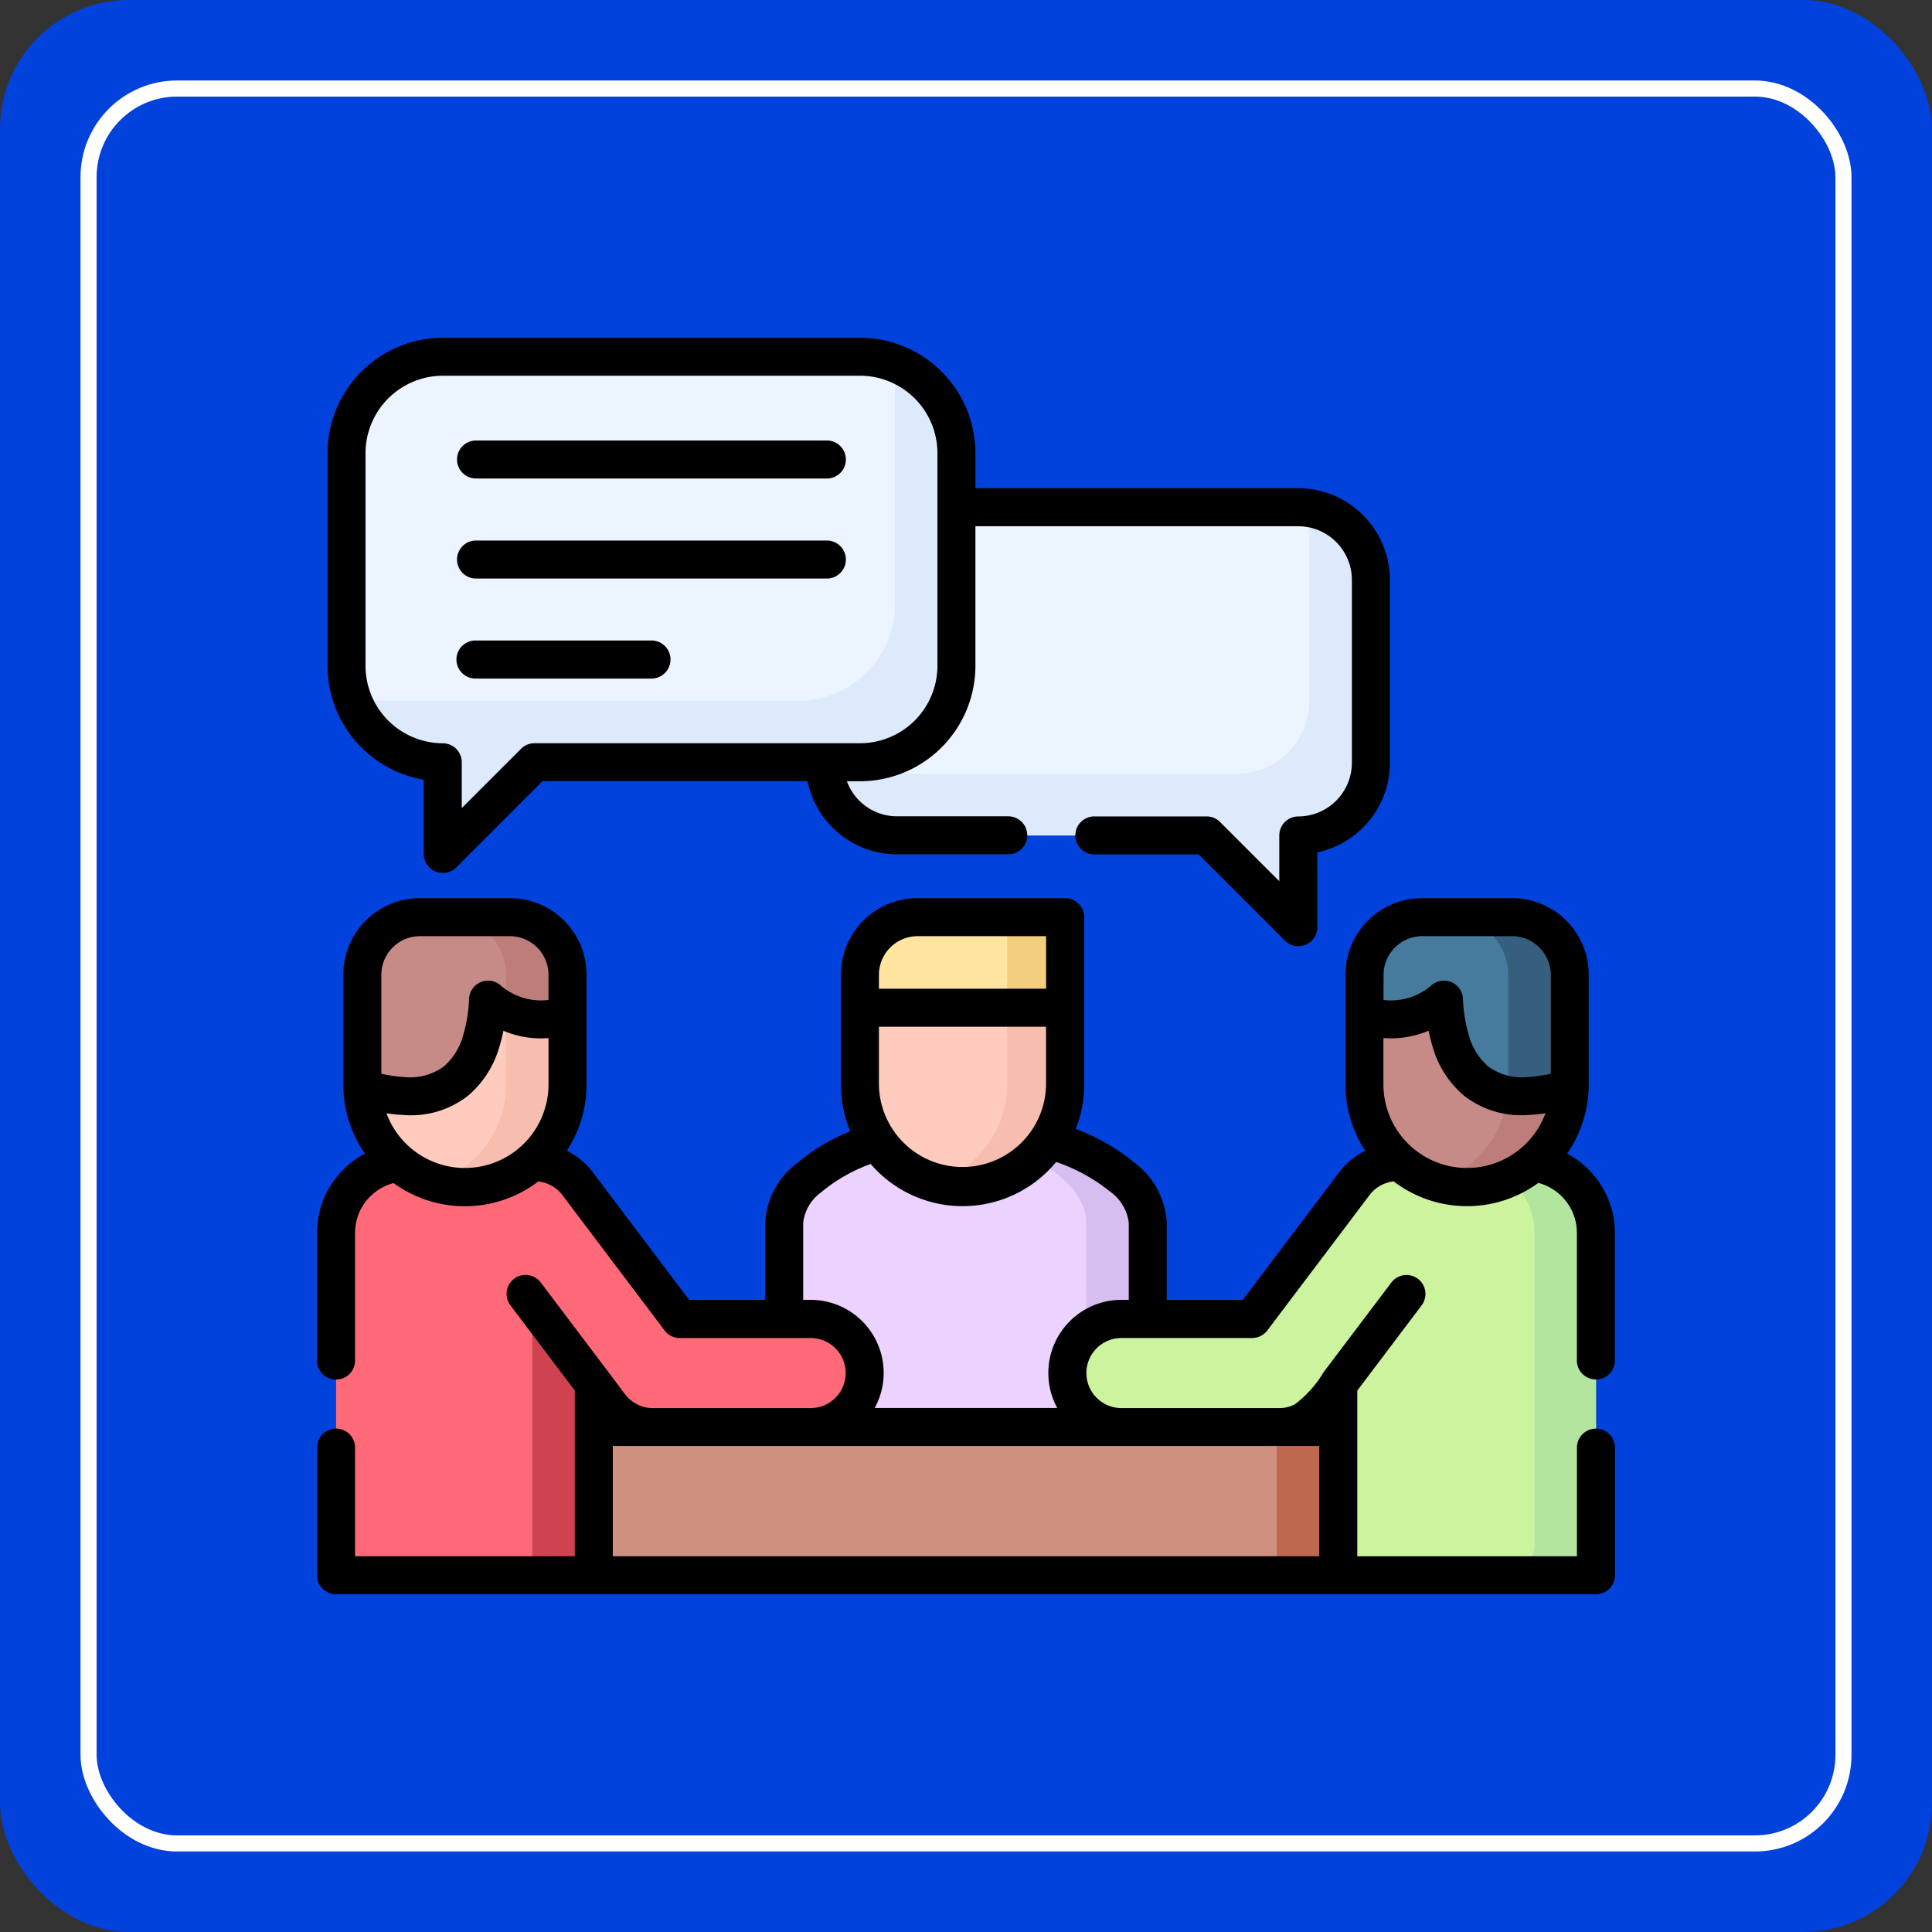 <svg xmlns="http://www.w3.org/2000/svg" width="120" height="120" viewBox="0 0 120 120">
  <rect x="0" y="0" width="120" height="120" fill="#333333" stroke="none"/>
  <g id="Grupo_1116047" data-name="Grupo 1116047" transform="translate(-64 -6445)">
    <rect id="Rectángulo_402033" data-name="Rectángulo 402033" width="120" height="120" rx="8" transform="translate(64 6445)" fill="#0042db"/>
    <g id="Rectángulo_412110" data-name="Rectángulo 412110" transform="translate(69 6450)" fill="none" stroke="#fff" stroke-width="1">
      <rect width="110" height="110" rx="6" stroke="none"/>
      <rect x="0.5" y="0.5" width="109" height="109" rx="5.5" fill="none"/>
    </g>
    <g id="Grupo_1121369" data-name="Grupo 1121369" transform="translate(83.692 6457.811)">
      <g id="Grupo_1121368" data-name="Grupo 1121368" transform="translate(1.183 9.35)">
        <path id="Trazado_974327" data-name="Trazado 974327" d="M190.511,324.372h10.181c3.321,1,6.2,2.941,6.2,5.182v13.3h-22.58v-13.3C184.311,327.313,187.185,325.367,190.511,324.372Z" transform="translate(-156.473 -275.767)" fill="#ebd2ff" fill-rule="evenodd"/>
        <path id="Trazado_974328" data-name="Trazado 974328" d="M270.279,329.554v13.3H274.1v-13.3c0-2.241-2.879-4.187-6.2-5.182h-3.82C267.4,325.367,270.279,327.313,270.279,329.554Z" transform="translate(-223.682 -275.767)" fill="#d7bef0" fill-rule="evenodd"/>
        <path id="Trazado_974329" data-name="Trazado 974329" d="M94.281,432.8H100.3l4.919-.687,4.878.687h19.3l4.8-.942,4.994.942h6.021v9.212H94.281Z" transform="translate(-80.619 -366.332)" fill="#d09080" fill-rule="evenodd"/>
        <path id="Trazado_974330" data-name="Trazado 974330" d="M7.512,357.381V337.787A4.4,4.4,0,0,1,11.9,333.4h7.24c.125,0,.25,0,.37.013a3.369,3.369,0,0,1,3.008,1.317l5.892,7.8a1.337,1.337,0,0,0,1.2.6h7.378a3.356,3.356,0,1,1,0,6.713h-9.8a3.347,3.347,0,0,1-2.674-1.335l-1-1.321v11.868H9.186a2.069,2.069,0,0,1-1.674-1.678Z" transform="translate(-7.512 -283.376)" fill="#ff6978" fill-rule="evenodd"/>
        <path id="Trazado_974331" data-name="Trazado 974331" d="M328.807,357.381V337.787a4.4,4.4,0,0,0-4.387-4.383h-7.235q-.188,0-.375.013a3.369,3.369,0,0,0-3.008,1.317l-5.887,7.8a1.357,1.357,0,0,1-1.2.6h-7.378a3.356,3.356,0,1,0,0,6.713h9.792a3.356,3.356,0,0,0,2.678-1.335l1-1.321v11.868h14.332A2.08,2.08,0,0,0,328.807,357.381Z" transform="translate(-250.552 -283.376)" fill="#ccf49f" fill-rule="evenodd"/>
        <path id="Trazado_974332" data-name="Trazado 974332" d="M204.692,95.418H223.92l4.865,4.865c.388.384.83.161.83-.348V95.418a4.52,4.52,0,0,0,4.5-4.508V79.537a4.516,4.516,0,0,0-4.5-4.5H204.692a4.52,4.52,0,0,0-4.508,4.5V90.91a4.524,4.524,0,0,0,4.508,4.508Z" transform="translate(-169.847 -65.688)" fill="#ecf4ff" fill-rule="evenodd"/>
        <path id="Trazado_974333" data-name="Trazado 974333" d="M23.3,40.865H43.526a6,6,0,0,0,5.981-5.981V21.655a6,6,0,0,0-5.981-5.976H17.6a6,6,0,0,0-5.981,5.976V34.884A6,6,0,0,0,17.6,40.865v4.521a.466.466,0,0,0,.83.344Z" transform="translate(-10.975 -15.679)" fill="#ecf4ff" fill-rule="evenodd"/>
        <path id="Trazado_974334" data-name="Trazado 974334" d="M228.268,247.149a6.374,6.374,0,0,1-12.747,0V240.32a3.577,3.577,0,0,1,3.571-3.566h8.226a.853.853,0,0,1,.951.946Z" transform="translate(-182.769 -201.945)" fill="#ffcbbe" fill-rule="evenodd"/>
        <path id="Trazado_974335" data-name="Trazado 974335" d="M215.521,240.318v2.058h12.747V237.7a.853.853,0,0,0-.951-.946h-8.226A3.578,3.578,0,0,0,215.521,240.318Z" transform="translate(-182.769 -201.943)" fill="#ffe5a0" fill-rule="evenodd"/>
        <path id="Trazado_974336" data-name="Trazado 974336" d="M17.858,247.149a6.374,6.374,0,0,0,12.747,0V240.32a3.577,3.577,0,0,0-3.571-3.566h-5.61a3.576,3.576,0,0,0-3.566,3.566v6.829Z" transform="translate(-16.229 -201.945)" fill="#ffcbbe" fill-rule="evenodd"/>
        <path id="Trazado_974337" data-name="Trazado 974337" d="M425.956,247.149a6.371,6.371,0,1,1-12.743,0V240.32a3.573,3.573,0,0,1,3.566-3.566h5.61a3.573,3.573,0,0,1,3.566,3.566Z" transform="translate(-349.334 -201.945)" fill="#c68b87" fill-rule="evenodd"/>
        <path id="Trazado_974338" data-name="Trazado 974338" d="M449.814,266.231a6.391,6.391,0,0,1-6.369,6.373,6.484,6.484,0,0,1-1.915-.294,6.406,6.406,0,0,0,4.432-5.459,8.529,8.529,0,0,0,3.847-.4l0-7.052Z" transform="translate(-373.192 -221.027)" fill="#bd7d79" fill-rule="evenodd"/>
        <path id="Trazado_974339" data-name="Trazado 974339" d="M30.605,240.319V242.8a4.784,4.784,0,0,1-4.133-.37c-.669-.379-.786-.384-.866.232-.232,1.79-1.04,6.731-7.739,4.709l-.009-7.052a3.576,3.576,0,0,1,3.566-3.566h5.611A3.577,3.577,0,0,1,30.605,240.319Z" transform="translate(-16.229 -201.944)" fill="#c68b87" fill-rule="evenodd"/>
        <path id="Trazado_974340" data-name="Trazado 974340" d="M413.212,240.319V242.8a4.776,4.776,0,0,0,4.128-.37c.674-.379.786-.384.866.232.232,1.79,1.04,6.731,7.744,4.709l0-7.052a3.571,3.571,0,0,0-3.566-3.566h-5.611A3.573,3.573,0,0,0,413.212,240.319Z" transform="translate(-349.333 -201.944)" fill="#477b9e" fill-rule="evenodd"/>
        <path id="Trazado_974341" data-name="Trazado 974341" d="M450.794,240.318v6.829a5.788,5.788,0,0,1-.031.62,8.528,8.528,0,0,0,3.847-.4l0-7.052a3.575,3.575,0,0,0-3.316-3.557,2.325,2.325,0,0,0-.25-.009h-3.821A3.574,3.574,0,0,1,450.794,240.318Z" transform="translate(-377.993 -201.943)" fill="#365e7d" fill-rule="evenodd"/>
        <path id="Trazado_974342" data-name="Trazado 974342" d="M50.669,278.411a6.4,6.4,0,0,1-4.463,6.079,6.37,6.37,0,0,0,8.284-6.079v-4.347a4.719,4.719,0,0,1-3.821-.205v4.552Z" transform="translate(-40.114 -233.208)" fill="#f7beaf" fill-rule="evenodd"/>
        <path id="Trazado_974343" data-name="Trazado 974343" d="M51.875,236.753a3.577,3.577,0,0,1,3.571,3.566V242.6a4.719,4.719,0,0,0,3.821.205v-2.482a3.577,3.577,0,0,0-3.571-3.566Z" transform="translate(-44.89 -201.944)" fill="#bd7d79" fill-rule="evenodd"/>
        <path id="Trazado_974344" data-name="Trazado 974344" d="M248.331,277.241a6.4,6.4,0,0,1-4.463,6.079,6.369,6.369,0,0,0,8.284-6.079V272.47h-3.821v4.771Z" transform="translate(-206.653 -232.037)" fill="#f7beaf" fill-rule="evenodd"/>
        <path id="Trazado_974345" data-name="Trazado 974345" d="M267.128,237.7v4.677h3.821V237.7a.853.853,0,0,0-.951-.946h-3.82a.853.853,0,0,1,.951.946Z" transform="translate(-225.449 -201.944)" fill="#f2ce7e" fill-rule="evenodd"/>
        <path id="Trazado_974346" data-name="Trazado 974346" d="M85.364,392.159a.255.255,0,0,0-.464.156v16.157h3.82V396.6Z" transform="translate(-72.715 -332.789)" fill="#cf4351" fill-rule="evenodd"/>
        <path id="Trazado_974347" data-name="Trazado 974347" d="M471.271,337.94v19.594a2.08,2.08,0,0,1-1.678,1.678h3.821a2.08,2.08,0,0,0,1.678-1.678V337.94a4.4,4.4,0,0,0-3.888-4.356,6.327,6.327,0,0,1-1.54.973A4.382,4.382,0,0,1,471.271,337.94Z" transform="translate(-396.837 -283.529)" fill="#b3e59f" fill-rule="evenodd"/>
        <path id="Trazado_974348" data-name="Trazado 974348" d="M200.5,91.788a4.522,4.522,0,0,0,4.459,3.87h19.228l4.865,4.865c.388.384.83.161.83-.348V95.657a4.52,4.52,0,0,0,4.5-4.508V79.777a4.518,4.518,0,0,0-3.865-4.459,4.311,4.311,0,0,1,.045.638V87.329a4.517,4.517,0,0,1-4.5,4.5H201.135A4.285,4.285,0,0,1,200.5,91.788Z" transform="translate(-170.111 -65.928)" fill="#ddeafb" fill-rule="evenodd"/>
        <path id="Trazado_974349" data-name="Trazado 974349" d="M47.287,32.64a5.994,5.994,0,0,1-5.981,5.981H15.383a5.954,5.954,0,0,1-1.861-.3,6,6,0,0,0,5.682,4.12v4.521a.466.466,0,0,0,.83.344L24.9,42.441H45.127a6,6,0,0,0,5.981-5.981V23.232a6.011,6.011,0,0,0-4.119-5.682,6,6,0,0,1,.3,1.861V32.64Z" transform="translate(-12.576 -17.255)" fill="#ddeafb" fill-rule="evenodd"/>
        <path id="Trazado_974350" data-name="Trazado 974350" d="M378.571,437.843h3.821v9.212h-3.821Z" transform="translate(-320.147 -371.372)" fill="#be694f" fill-rule="evenodd"/>
      </g>
      <path id="Trazado_974351" data-name="Trazado 974351" d="M4.312,56.334a5.192,5.192,0,0,0,10.065-1.781V51.666a5.947,5.947,0,0,1-2.8-.455,9.661,9.661,0,0,1-.241.955,6.212,6.212,0,0,1-1.973,3.093,5.759,5.759,0,0,1-4.066,1.178,8.893,8.893,0,0,1-.982-.1ZM34.9,48.6H45.285V45.337H37.291A2.4,2.4,0,0,0,34.9,47.725Zm10.381,2.361H34.9v3.593a5.191,5.191,0,0,0,10.381,0V50.961Zm32.359,7.882a5.623,5.623,0,0,1,1.651,1.33,5.532,5.532,0,0,1,1.321,3.588v7.962a1.181,1.181,0,0,1-2.361,0V63.761a3.189,3.189,0,0,0-.759-2.066,3.243,3.243,0,0,0-1.634-1.035,7.514,7.514,0,0,1-8.989-.094,2.26,2.26,0,0,0-.7.2,2.162,2.162,0,0,0-.8.656l-6.342,8.4a1.186,1.186,0,0,1-.942.473H49.962a2.176,2.176,0,1,0,0,4.352H59.67a2.123,2.123,0,0,0,1.058-.228,7,7,0,0,0,1.8-2.013l4.2-5.557a1.177,1.177,0,1,1,1.879,1.419l-3.995,5.293V83.85H78.255V77.07a1.181,1.181,0,0,1,2.361,0v7.962a1.177,1.177,0,0,1-1.178,1.178H1.183A1.181,1.181,0,0,1,0,85.033V77.07a1.181,1.181,0,0,1,2.361,0v6.78H16.01V73.558l-4-5.293a1.179,1.179,0,0,1,1.884-1.419L18,72.282c.375.5.75,1,1.125,1.5a2.173,2.173,0,0,0,.768.638,2.066,2.066,0,0,0,.987.228h9.779a2.176,2.176,0,1,0,0-4.352H22.526a1.179,1.179,0,0,1-.942-.473l-6.342-8.4a2.183,2.183,0,0,0-1.5-.852,7.523,7.523,0,0,1-8.989.1,3.236,3.236,0,0,0-1.616,1.009,3.2,3.2,0,0,0-.777,2.089v7.962a1.181,1.181,0,0,1-2.361,0V63.761a5.548,5.548,0,0,1,1.357-3.629,5.684,5.684,0,0,1,1.62-1.29,7.489,7.489,0,0,1-1.343-4.289V47.725a4.754,4.754,0,0,1,4.745-4.749h5.61a4.755,4.755,0,0,1,4.749,4.749v6.829a7.5,7.5,0,0,1-1.223,4.111A4.572,4.572,0,0,1,17.126,60l5.985,7.927h4.726V63.136a4.925,4.925,0,0,1,1.884-3.624,12.407,12.407,0,0,1,3.4-2.057,7.5,7.5,0,0,1-.58-2.9V47.725a4.755,4.755,0,0,1,4.749-4.749h9.176a1.185,1.185,0,0,1,1.183,1.183V54.554a7.55,7.55,0,0,1-.522,2.754,12.85,12.85,0,0,1,3.651,2.1,5,5,0,0,1,2,3.731v4.789H57.5L63.49,60a4.521,4.521,0,0,1,1.616-1.33,7.5,7.5,0,0,1-1.228-4.115V47.725a4.755,4.755,0,0,1,4.749-4.749h5.61a4.754,4.754,0,0,1,4.749,4.749v6.829a7.522,7.522,0,0,1-1.343,4.289ZM76.3,56.334a8.783,8.783,0,0,1-.982.1,5.756,5.756,0,0,1-4.062-1.178,6.188,6.188,0,0,1-1.977-3.093,9.645,9.645,0,0,1-.237-.955,5.97,5.97,0,0,1-2.807.455v2.888A5.192,5.192,0,0,0,76.3,56.334ZM66.24,49.3a3.849,3.849,0,0,0,2.932-.87,1.192,1.192,0,0,1,.768-.33,1.174,1.174,0,0,1,1.232,1.12,9.4,9.4,0,0,0,.366,2.254,3.91,3.91,0,0,0,1.2,1.95,3.542,3.542,0,0,0,2.477.661,8.5,8.5,0,0,0,1.415-.205V47.724a2.408,2.408,0,0,0-2.388-2.388h-5.61a2.408,2.408,0,0,0-2.388,2.388Zm-51.863,0V47.725a2.4,2.4,0,0,0-2.388-2.388H6.378a2.4,2.4,0,0,0-2.384,2.388v6.155a8.4,8.4,0,0,0,1.41.205,3.542,3.542,0,0,0,2.477-.661,3.949,3.949,0,0,0,1.2-1.95,9.185,9.185,0,0,0,.362-2.254,1.181,1.181,0,0,1,1.991-.8A3.851,3.851,0,0,0,14.376,49.3ZM34.385,59.485a10.259,10.259,0,0,0-3.1,1.781,2.7,2.7,0,0,0-1.089,1.87v4.789h.46a4.538,4.538,0,0,1,3.981,6.717H45.976a4.543,4.543,0,0,1,3.986-6.717h.455V63.136a2.781,2.781,0,0,0-1.169-1.942,10.981,10.981,0,0,0-3.339-1.834c-.152.183-.312.362-.478.527a7.526,7.526,0,0,1-10.672,0Q34.566,59.693,34.385,59.485ZM9.842,16.91a1.181,1.181,0,0,1,0-2.361H31.7a1.181,1.181,0,0,1,0,2.361Zm0,12.426a1.183,1.183,0,0,1,0-2.366H20.772a1.183,1.183,0,1,1,0,2.366Zm0-6.213a1.181,1.181,0,0,1,0-2.361H31.7a1.181,1.181,0,0,1,0,2.361ZM32.912,35.714a3.264,3.264,0,0,0,.763,1.2,3.3,3.3,0,0,0,2.352.977h6.94a1.181,1.181,0,0,1,0,2.361h-6.94a5.641,5.641,0,0,1-4.022-1.678,5.739,5.739,0,0,1-1.544-2.865H14L8.65,41.061a1.184,1.184,0,0,1-2.022-.83V35.616A7.185,7.185,0,0,1,.652,28.555V15.326A7.178,7.178,0,0,1,7.811,8.167H33.734a7.178,7.178,0,0,1,7.159,7.159v2.187H60.951A5.7,5.7,0,0,1,66.637,23.2V34.572a5.7,5.7,0,0,1-4.508,5.561v4.642a1.178,1.178,0,0,1-2.013.835l-5.352-5.351H48.315a1.181,1.181,0,1,1,0-2.361h6.94a1.166,1.166,0,0,1,.839.353l3.673,3.673V39.08A1.182,1.182,0,0,1,60.951,37.9a3.337,3.337,0,0,0,3.325-3.325V23.2a3.337,3.337,0,0,0-3.325-3.325H40.893v8.681a7.178,7.178,0,0,1-7.159,7.159h-.821ZM13.506,33.353H33.734a4.815,4.815,0,0,0,4.8-4.8V15.326a4.815,4.815,0,0,0-4.8-4.8H7.811a4.816,4.816,0,0,0-4.8,4.8V28.555a4.815,4.815,0,0,0,4.8,4.8,1.181,1.181,0,0,1,1.178,1.183v2.843L12.671,33.7a1.173,1.173,0,0,1,.835-.348ZM62.25,77H18.371V83.85H62.25V77Z" transform="translate(0 0)"/>
    </g>
  </g>
</svg>
